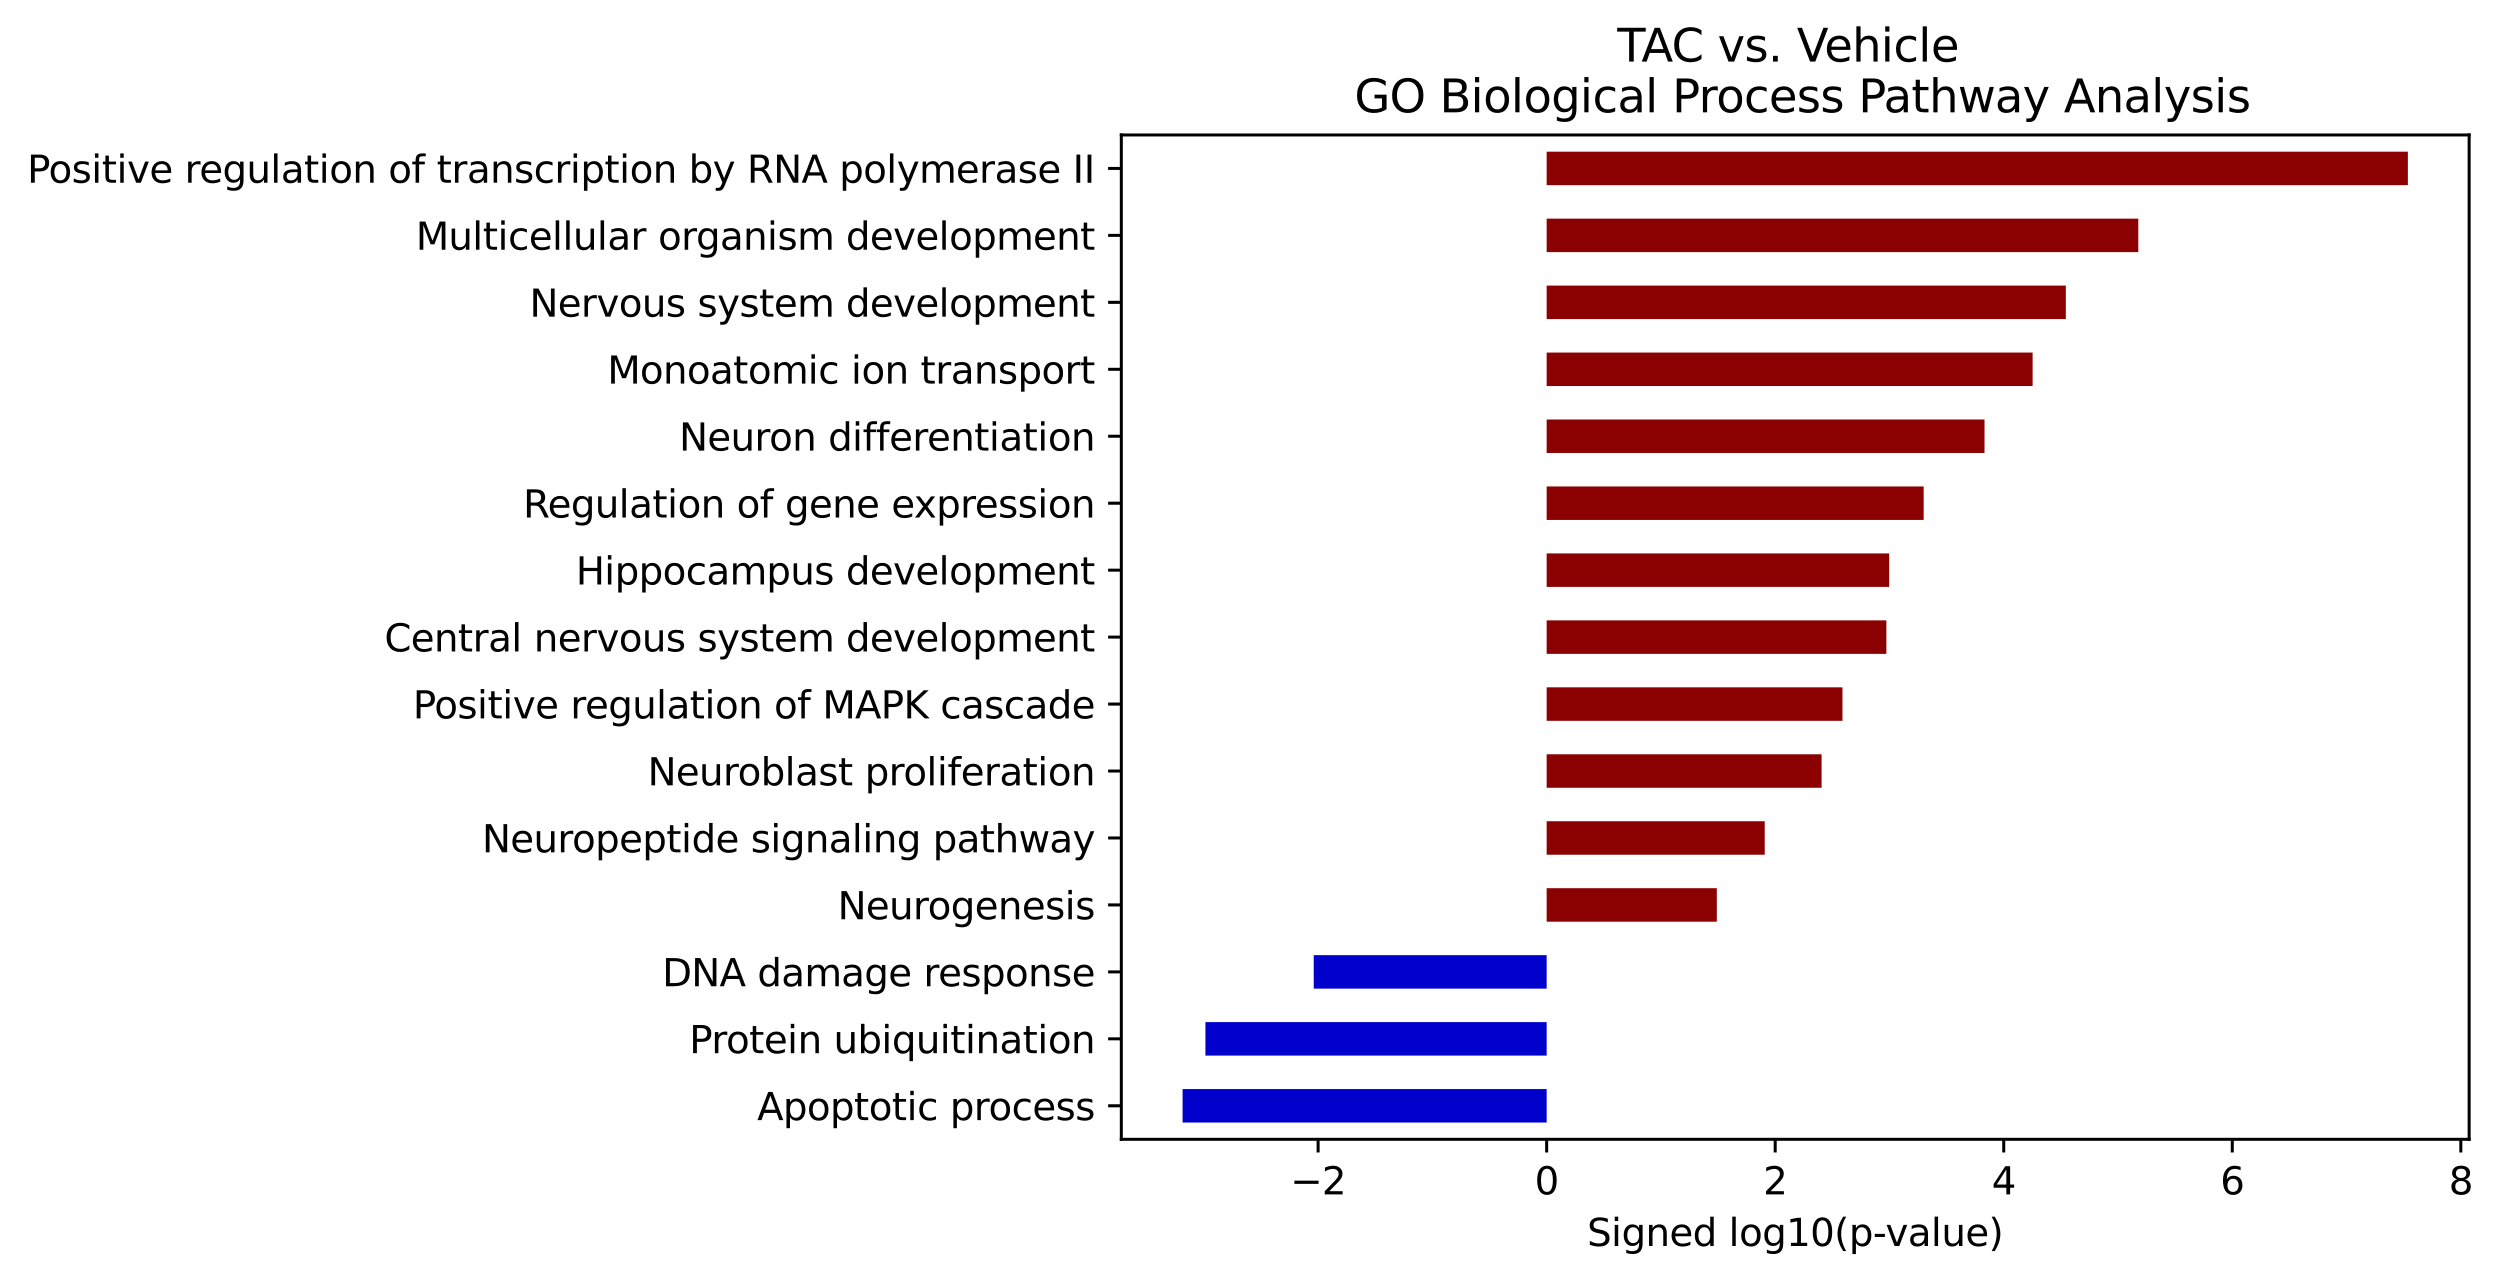 <?xml version="1.0" encoding="utf-8" standalone="no"?>
<!DOCTYPE svg PUBLIC "-//W3C//DTD SVG 1.1//EN"
  "http://www.w3.org/Graphics/SVG/1.1/DTD/svg11.dtd">
<svg xmlns:xlink="http://www.w3.org/1999/xlink" width="662.407pt" height="339.424pt" viewBox="0 0 662.407 339.424" xmlns="http://www.w3.org/2000/svg" version="1.1">
 <defs>
  <style type="text/css">*{stroke-linejoin: round; stroke-linecap: butt}</style>
 </defs>
 <g id="figure_1">
  <g id="patch_1">
   <path d="M -0 339.424 
L 662.407 339.424 
L 662.407 0 
L -0 0 
z
" style="fill: #ffffff"/>
  </g>
  <g id="axes_1">
   <g id="patch_2">
    <path d="M 297.109 301.868 
L 654.229 301.868 
L 654.229 35.755 
L 297.109 35.755 
z
" style="fill: #ffffff"/>
   </g>
   <g id="patch_3">
    <path d="M 409.805 297.432 
L 313.342 297.432 
L 313.342 288.562 
L 409.805 288.562 
z
" clip-path="url(#pbcd55aba61)" style="fill: #0000cd"/>
   </g>
   <g id="patch_4">
    <path d="M 409.805 279.692 
L 319.393 279.692 
L 319.393 270.821 
L 409.805 270.821 
z
" clip-path="url(#pbcd55aba61)" style="fill: #0000cd"/>
   </g>
   <g id="patch_5">
    <path d="M 409.805 261.951 
L 348.09 261.951 
L 348.09 253.08 
L 409.805 253.08 
z
" clip-path="url(#pbcd55aba61)" style="fill: #0000cd"/>
   </g>
   <g id="patch_6">
    <path d="M 409.805 244.21 
L 454.893 244.21 
L 454.893 235.339 
L 409.805 235.339 
z
" clip-path="url(#pbcd55aba61)" style="fill: #8b0000"/>
   </g>
   <g id="patch_7">
    <path d="M 409.805 226.469 
L 467.584 226.469 
L 467.584 217.599 
L 409.805 217.599 
z
" clip-path="url(#pbcd55aba61)" style="fill: #8b0000"/>
   </g>
   <g id="patch_8">
    <path d="M 409.805 208.728 
L 482.652 208.728 
L 482.652 199.858 
L 409.805 199.858 
z
" clip-path="url(#pbcd55aba61)" style="fill: #8b0000"/>
   </g>
   <g id="patch_9">
    <path d="M 409.805 190.988 
L 488.187 190.988 
L 488.187 182.117 
L 409.805 182.117 
z
" clip-path="url(#pbcd55aba61)" style="fill: #8b0000"/>
   </g>
   <g id="patch_10">
    <path d="M 409.805 173.247 
L 499.817 173.247 
L 499.817 164.376 
L 409.805 164.376 
z
" clip-path="url(#pbcd55aba61)" style="fill: #8b0000"/>
   </g>
   <g id="patch_11">
    <path d="M 409.805 155.506 
L 500.56 155.506 
L 500.56 146.636 
L 409.805 146.636 
z
" clip-path="url(#pbcd55aba61)" style="fill: #8b0000"/>
   </g>
   <g id="patch_12">
    <path d="M 409.805 137.765 
L 509.703 137.765 
L 509.703 128.895 
L 409.805 128.895 
z
" clip-path="url(#pbcd55aba61)" style="fill: #8b0000"/>
   </g>
   <g id="patch_13">
    <path d="M 409.805 120.024 
L 525.822 120.024 
L 525.822 111.154 
L 409.805 111.154 
z
" clip-path="url(#pbcd55aba61)" style="fill: #8b0000"/>
   </g>
   <g id="patch_14">
    <path d="M 409.805 102.284 
L 538.568 102.284 
L 538.568 93.413 
L 409.805 93.413 
z
" clip-path="url(#pbcd55aba61)" style="fill: #8b0000"/>
   </g>
   <g id="patch_15">
    <path d="M 409.805 84.543 
L 547.362 84.543 
L 547.362 75.672 
L 409.805 75.672 
z
" clip-path="url(#pbcd55aba61)" style="fill: #8b0000"/>
   </g>
   <g id="patch_16">
    <path d="M 409.805 66.802 
L 566.567 66.802 
L 566.567 57.931 
L 409.805 57.931 
z
" clip-path="url(#pbcd55aba61)" style="fill: #8b0000"/>
   </g>
   <g id="patch_17">
    <path d="M 409.805 49.061 
L 637.997 49.061 
L 637.997 40.191 
L 409.805 40.191 
z
" clip-path="url(#pbcd55aba61)" style="fill: #8b0000"/>
   </g>
   <g id="matplotlib.axis_1">
    <g id="xtick_1">
     <g id="line2d_1">
      <defs>
       <path id="mf2ccff4d47" d="M 0 0 
L 0 3.5 
" style="stroke: #000000; stroke-width: 0.8"/>
      </defs>
      <g>
       <use xlink:href="#mf2ccff4d47" x="349.25" y="301.868" style="stroke: #000000; stroke-width: 0.8"/>
      </g>
     </g>
     <g id="text_1">
      <!-- −2 -->
      <g transform="translate(341.879 316.466) scale(0.1 -0.1)">
       <defs>
        <path id="DejaVuSans-2212" d="M 678 2272 
L 4684 2272 
L 4684 1741 
L 678 1741 
L 678 2272 
z
" transform="scale(0.016)"/>
        <path id="DejaVuSans-32" d="M 1228 531 
L 3431 531 
L 3431 0 
L 469 0 
L 469 531 
Q 828 903 1448 1529 
Q 2069 2156 2228 2338 
Q 2531 2678 2651 2914 
Q 2772 3150 2772 3378 
Q 2772 3750 2511 3984 
Q 2250 4219 1831 4219 
Q 1534 4219 1204 4116 
Q 875 4013 500 3803 
L 500 4441 
Q 881 4594 1212 4672 
Q 1544 4750 1819 4750 
Q 2544 4750 2975 4387 
Q 3406 4025 3406 3419 
Q 3406 3131 3298 2873 
Q 3191 2616 2906 2266 
Q 2828 2175 2409 1742 
Q 1991 1309 1228 531 
z
" transform="scale(0.016)"/>
       </defs>
       <use xlink:href="#DejaVuSans-2212"/>
       <use xlink:href="#DejaVuSans-32" x="83.789"/>
      </g>
     </g>
    </g>
    <g id="xtick_2">
     <g id="line2d_2">
      <g>
       <use xlink:href="#mf2ccff4d47" x="409.805" y="301.868" style="stroke: #000000; stroke-width: 0.8"/>
      </g>
     </g>
     <g id="text_2">
      <!-- 0 -->
      <g transform="translate(406.624 316.466) scale(0.1 -0.1)">
       <defs>
        <path id="DejaVuSans-30" d="M 2034 4250 
Q 1547 4250 1301 3770 
Q 1056 3291 1056 2328 
Q 1056 1369 1301 889 
Q 1547 409 2034 409 
Q 2525 409 2770 889 
Q 3016 1369 3016 2328 
Q 3016 3291 2770 3770 
Q 2525 4250 2034 4250 
z
M 2034 4750 
Q 2819 4750 3233 4129 
Q 3647 3509 3647 2328 
Q 3647 1150 3233 529 
Q 2819 -91 2034 -91 
Q 1250 -91 836 529 
Q 422 1150 422 2328 
Q 422 3509 836 4129 
Q 1250 4750 2034 4750 
z
" transform="scale(0.016)"/>
       </defs>
       <use xlink:href="#DejaVuSans-30"/>
      </g>
     </g>
    </g>
    <g id="xtick_3">
     <g id="line2d_3">
      <g>
       <use xlink:href="#mf2ccff4d47" x="470.36" y="301.868" style="stroke: #000000; stroke-width: 0.8"/>
      </g>
     </g>
     <g id="text_3">
      <!-- 2 -->
      <g transform="translate(467.179 316.466) scale(0.1 -0.1)">
       <use xlink:href="#DejaVuSans-32"/>
      </g>
     </g>
    </g>
    <g id="xtick_4">
     <g id="line2d_4">
      <g>
       <use xlink:href="#mf2ccff4d47" x="530.915" y="301.868" style="stroke: #000000; stroke-width: 0.8"/>
      </g>
     </g>
     <g id="text_4">
      <!-- 4 -->
      <g transform="translate(527.734 316.466) scale(0.1 -0.1)">
       <defs>
        <path id="DejaVuSans-34" d="M 2419 4116 
L 825 1625 
L 2419 1625 
L 2419 4116 
z
M 2253 4666 
L 3047 4666 
L 3047 1625 
L 3713 1625 
L 3713 1100 
L 3047 1100 
L 3047 0 
L 2419 0 
L 2419 1100 
L 313 1100 
L 313 1709 
L 2253 4666 
z
" transform="scale(0.016)"/>
       </defs>
       <use xlink:href="#DejaVuSans-34"/>
      </g>
     </g>
    </g>
    <g id="xtick_5">
     <g id="line2d_5">
      <g>
       <use xlink:href="#mf2ccff4d47" x="591.47" y="301.868" style="stroke: #000000; stroke-width: 0.8"/>
      </g>
     </g>
     <g id="text_5">
      <!-- 6 -->
      <g transform="translate(588.289 316.466) scale(0.1 -0.1)">
       <defs>
        <path id="DejaVuSans-36" d="M 2113 2584 
Q 1688 2584 1439 2293 
Q 1191 2003 1191 1497 
Q 1191 994 1439 701 
Q 1688 409 2113 409 
Q 2538 409 2786 701 
Q 3034 994 3034 1497 
Q 3034 2003 2786 2293 
Q 2538 2584 2113 2584 
z
M 3366 4563 
L 3366 3988 
Q 3128 4100 2886 4159 
Q 2644 4219 2406 4219 
Q 1781 4219 1451 3797 
Q 1122 3375 1075 2522 
Q 1259 2794 1537 2939 
Q 1816 3084 2150 3084 
Q 2853 3084 3261 2657 
Q 3669 2231 3669 1497 
Q 3669 778 3244 343 
Q 2819 -91 2113 -91 
Q 1303 -91 875 529 
Q 447 1150 447 2328 
Q 447 3434 972 4092 
Q 1497 4750 2381 4750 
Q 2619 4750 2861 4703 
Q 3103 4656 3366 4563 
z
" transform="scale(0.016)"/>
       </defs>
       <use xlink:href="#DejaVuSans-36"/>
      </g>
     </g>
    </g>
    <g id="xtick_6">
     <g id="line2d_6">
      <g>
       <use xlink:href="#mf2ccff4d47" x="652.026" y="301.868" style="stroke: #000000; stroke-width: 0.8"/>
      </g>
     </g>
     <g id="text_6">
      <!-- 8 -->
      <g transform="translate(648.844 316.466) scale(0.1 -0.1)">
       <defs>
        <path id="DejaVuSans-38" d="M 2034 2216 
Q 1584 2216 1326 1975 
Q 1069 1734 1069 1313 
Q 1069 891 1326 650 
Q 1584 409 2034 409 
Q 2484 409 2743 651 
Q 3003 894 3003 1313 
Q 3003 1734 2745 1975 
Q 2488 2216 2034 2216 
z
M 1403 2484 
Q 997 2584 770 2862 
Q 544 3141 544 3541 
Q 544 4100 942 4425 
Q 1341 4750 2034 4750 
Q 2731 4750 3128 4425 
Q 3525 4100 3525 3541 
Q 3525 3141 3298 2862 
Q 3072 2584 2669 2484 
Q 3125 2378 3379 2068 
Q 3634 1759 3634 1313 
Q 3634 634 3220 271 
Q 2806 -91 2034 -91 
Q 1263 -91 848 271 
Q 434 634 434 1313 
Q 434 1759 690 2068 
Q 947 2378 1403 2484 
z
M 1172 3481 
Q 1172 3119 1398 2916 
Q 1625 2713 2034 2713 
Q 2441 2713 2670 2916 
Q 2900 3119 2900 3481 
Q 2900 3844 2670 4047 
Q 2441 4250 2034 4250 
Q 1625 4250 1398 4047 
Q 1172 3844 1172 3481 
z
" transform="scale(0.016)"/>
       </defs>
       <use xlink:href="#DejaVuSans-38"/>
      </g>
     </g>
    </g>
    <g id="text_7">
     <!-- Signed log10(p-value) -->
     <g transform="translate(420.532 330.144) scale(0.1 -0.1)">
      <defs>
       <path id="DejaVuSans-53" d="M 3425 4513 
L 3425 3897 
Q 3066 4069 2747 4153 
Q 2428 4238 2131 4238 
Q 1616 4238 1336 4038 
Q 1056 3838 1056 3469 
Q 1056 3159 1242 3001 
Q 1428 2844 1947 2747 
L 2328 2669 
Q 3034 2534 3370 2195 
Q 3706 1856 3706 1288 
Q 3706 609 3251 259 
Q 2797 -91 1919 -91 
Q 1588 -91 1214 -16 
Q 841 59 441 206 
L 441 856 
Q 825 641 1194 531 
Q 1563 422 1919 422 
Q 2459 422 2753 634 
Q 3047 847 3047 1241 
Q 3047 1584 2836 1778 
Q 2625 1972 2144 2069 
L 1759 2144 
Q 1053 2284 737 2584 
Q 422 2884 422 3419 
Q 422 4038 858 4394 
Q 1294 4750 2059 4750 
Q 2388 4750 2728 4690 
Q 3069 4631 3425 4513 
z
" transform="scale(0.016)"/>
       <path id="DejaVuSans-69" d="M 603 3500 
L 1178 3500 
L 1178 0 
L 603 0 
L 603 3500 
z
M 603 4863 
L 1178 4863 
L 1178 4134 
L 603 4134 
L 603 4863 
z
" transform="scale(0.016)"/>
       <path id="DejaVuSans-67" d="M 2906 1791 
Q 2906 2416 2648 2759 
Q 2391 3103 1925 3103 
Q 1463 3103 1205 2759 
Q 947 2416 947 1791 
Q 947 1169 1205 825 
Q 1463 481 1925 481 
Q 2391 481 2648 825 
Q 2906 1169 2906 1791 
z
M 3481 434 
Q 3481 -459 3084 -895 
Q 2688 -1331 1869 -1331 
Q 1566 -1331 1297 -1286 
Q 1028 -1241 775 -1147 
L 775 -588 
Q 1028 -725 1275 -790 
Q 1522 -856 1778 -856 
Q 2344 -856 2625 -561 
Q 2906 -266 2906 331 
L 2906 616 
Q 2728 306 2450 153 
Q 2172 0 1784 0 
Q 1141 0 747 490 
Q 353 981 353 1791 
Q 353 2603 747 3093 
Q 1141 3584 1784 3584 
Q 2172 3584 2450 3431 
Q 2728 3278 2906 2969 
L 2906 3500 
L 3481 3500 
L 3481 434 
z
" transform="scale(0.016)"/>
       <path id="DejaVuSans-6e" d="M 3513 2113 
L 3513 0 
L 2938 0 
L 2938 2094 
Q 2938 2591 2744 2837 
Q 2550 3084 2163 3084 
Q 1697 3084 1428 2787 
Q 1159 2491 1159 1978 
L 1159 0 
L 581 0 
L 581 3500 
L 1159 3500 
L 1159 2956 
Q 1366 3272 1645 3428 
Q 1925 3584 2291 3584 
Q 2894 3584 3203 3211 
Q 3513 2838 3513 2113 
z
" transform="scale(0.016)"/>
       <path id="DejaVuSans-65" d="M 3597 1894 
L 3597 1613 
L 953 1613 
Q 991 1019 1311 708 
Q 1631 397 2203 397 
Q 2534 397 2845 478 
Q 3156 559 3463 722 
L 3463 178 
Q 3153 47 2828 -22 
Q 2503 -91 2169 -91 
Q 1331 -91 842 396 
Q 353 884 353 1716 
Q 353 2575 817 3079 
Q 1281 3584 2069 3584 
Q 2775 3584 3186 3129 
Q 3597 2675 3597 1894 
z
M 3022 2063 
Q 3016 2534 2758 2815 
Q 2500 3097 2075 3097 
Q 1594 3097 1305 2825 
Q 1016 2553 972 2059 
L 3022 2063 
z
" transform="scale(0.016)"/>
       <path id="DejaVuSans-64" d="M 2906 2969 
L 2906 4863 
L 3481 4863 
L 3481 0 
L 2906 0 
L 2906 525 
Q 2725 213 2448 61 
Q 2172 -91 1784 -91 
Q 1150 -91 751 415 
Q 353 922 353 1747 
Q 353 2572 751 3078 
Q 1150 3584 1784 3584 
Q 2172 3584 2448 3432 
Q 2725 3281 2906 2969 
z
M 947 1747 
Q 947 1113 1208 752 
Q 1469 391 1925 391 
Q 2381 391 2643 752 
Q 2906 1113 2906 1747 
Q 2906 2381 2643 2742 
Q 2381 3103 1925 3103 
Q 1469 3103 1208 2742 
Q 947 2381 947 1747 
z
" transform="scale(0.016)"/>
       <path id="DejaVuSans-20" transform="scale(0.016)"/>
       <path id="DejaVuSans-6c" d="M 603 4863 
L 1178 4863 
L 1178 0 
L 603 0 
L 603 4863 
z
" transform="scale(0.016)"/>
       <path id="DejaVuSans-6f" d="M 1959 3097 
Q 1497 3097 1228 2736 
Q 959 2375 959 1747 
Q 959 1119 1226 758 
Q 1494 397 1959 397 
Q 2419 397 2687 759 
Q 2956 1122 2956 1747 
Q 2956 2369 2687 2733 
Q 2419 3097 1959 3097 
z
M 1959 3584 
Q 2709 3584 3137 3096 
Q 3566 2609 3566 1747 
Q 3566 888 3137 398 
Q 2709 -91 1959 -91 
Q 1206 -91 779 398 
Q 353 888 353 1747 
Q 353 2609 779 3096 
Q 1206 3584 1959 3584 
z
" transform="scale(0.016)"/>
       <path id="DejaVuSans-31" d="M 794 531 
L 1825 531 
L 1825 4091 
L 703 3866 
L 703 4441 
L 1819 4666 
L 2450 4666 
L 2450 531 
L 3481 531 
L 3481 0 
L 794 0 
L 794 531 
z
" transform="scale(0.016)"/>
       <path id="DejaVuSans-28" d="M 1984 4856 
Q 1566 4138 1362 3434 
Q 1159 2731 1159 2009 
Q 1159 1288 1364 580 
Q 1569 -128 1984 -844 
L 1484 -844 
Q 1016 -109 783 600 
Q 550 1309 550 2009 
Q 550 2706 781 3412 
Q 1013 4119 1484 4856 
L 1984 4856 
z
" transform="scale(0.016)"/>
       <path id="DejaVuSans-70" d="M 1159 525 
L 1159 -1331 
L 581 -1331 
L 581 3500 
L 1159 3500 
L 1159 2969 
Q 1341 3281 1617 3432 
Q 1894 3584 2278 3584 
Q 2916 3584 3314 3078 
Q 3713 2572 3713 1747 
Q 3713 922 3314 415 
Q 2916 -91 2278 -91 
Q 1894 -91 1617 61 
Q 1341 213 1159 525 
z
M 3116 1747 
Q 3116 2381 2855 2742 
Q 2594 3103 2138 3103 
Q 1681 3103 1420 2742 
Q 1159 2381 1159 1747 
Q 1159 1113 1420 752 
Q 1681 391 2138 391 
Q 2594 391 2855 752 
Q 3116 1113 3116 1747 
z
" transform="scale(0.016)"/>
       <path id="DejaVuSans-2d" d="M 313 2009 
L 1997 2009 
L 1997 1497 
L 313 1497 
L 313 2009 
z
" transform="scale(0.016)"/>
       <path id="DejaVuSans-76" d="M 191 3500 
L 800 3500 
L 1894 563 
L 2988 3500 
L 3597 3500 
L 2284 0 
L 1503 0 
L 191 3500 
z
" transform="scale(0.016)"/>
       <path id="DejaVuSans-61" d="M 2194 1759 
Q 1497 1759 1228 1600 
Q 959 1441 959 1056 
Q 959 750 1161 570 
Q 1363 391 1709 391 
Q 2188 391 2477 730 
Q 2766 1069 2766 1631 
L 2766 1759 
L 2194 1759 
z
M 3341 1997 
L 3341 0 
L 2766 0 
L 2766 531 
Q 2569 213 2275 61 
Q 1981 -91 1556 -91 
Q 1019 -91 701 211 
Q 384 513 384 1019 
Q 384 1609 779 1909 
Q 1175 2209 1959 2209 
L 2766 2209 
L 2766 2266 
Q 2766 2663 2505 2880 
Q 2244 3097 1772 3097 
Q 1472 3097 1187 3025 
Q 903 2953 641 2809 
L 641 3341 
Q 956 3463 1253 3523 
Q 1550 3584 1831 3584 
Q 2591 3584 2966 3190 
Q 3341 2797 3341 1997 
z
" transform="scale(0.016)"/>
       <path id="DejaVuSans-75" d="M 544 1381 
L 544 3500 
L 1119 3500 
L 1119 1403 
Q 1119 906 1312 657 
Q 1506 409 1894 409 
Q 2359 409 2629 706 
Q 2900 1003 2900 1516 
L 2900 3500 
L 3475 3500 
L 3475 0 
L 2900 0 
L 2900 538 
Q 2691 219 2414 64 
Q 2138 -91 1772 -91 
Q 1169 -91 856 284 
Q 544 659 544 1381 
z
M 1991 3584 
L 1991 3584 
z
" transform="scale(0.016)"/>
       <path id="DejaVuSans-29" d="M 513 4856 
L 1013 4856 
Q 1481 4119 1714 3412 
Q 1947 2706 1947 2009 
Q 1947 1309 1714 600 
Q 1481 -109 1013 -844 
L 513 -844 
Q 928 -128 1133 580 
Q 1338 1288 1338 2009 
Q 1338 2731 1133 3434 
Q 928 4138 513 4856 
z
" transform="scale(0.016)"/>
      </defs>
      <use xlink:href="#DejaVuSans-53"/>
      <use xlink:href="#DejaVuSans-69" x="63.477"/>
      <use xlink:href="#DejaVuSans-67" x="91.26"/>
      <use xlink:href="#DejaVuSans-6e" x="154.736"/>
      <use xlink:href="#DejaVuSans-65" x="218.115"/>
      <use xlink:href="#DejaVuSans-64" x="279.639"/>
      <use xlink:href="#DejaVuSans-20" x="343.115"/>
      <use xlink:href="#DejaVuSans-6c" x="374.902"/>
      <use xlink:href="#DejaVuSans-6f" x="402.686"/>
      <use xlink:href="#DejaVuSans-67" x="463.867"/>
      <use xlink:href="#DejaVuSans-31" x="527.344"/>
      <use xlink:href="#DejaVuSans-30" x="590.967"/>
      <use xlink:href="#DejaVuSans-28" x="654.59"/>
      <use xlink:href="#DejaVuSans-70" x="693.604"/>
      <use xlink:href="#DejaVuSans-2d" x="757.08"/>
      <use xlink:href="#DejaVuSans-76" x="790.539"/>
      <use xlink:href="#DejaVuSans-61" x="849.719"/>
      <use xlink:href="#DejaVuSans-6c" x="910.998"/>
      <use xlink:href="#DejaVuSans-75" x="938.781"/>
      <use xlink:href="#DejaVuSans-65" x="1002.16"/>
      <use xlink:href="#DejaVuSans-29" x="1063.684"/>
     </g>
    </g>
   </g>
   <g id="matplotlib.axis_2">
    <g id="ytick_1">
     <g id="line2d_7">
      <defs>
       <path id="m97f205e675" d="M 0 0 
L -3.5 0 
" style="stroke: #000000; stroke-width: 0.8"/>
      </defs>
      <g>
       <use xlink:href="#m97f205e675" x="297.109" y="292.997" style="stroke: #000000; stroke-width: 0.8"/>
      </g>
     </g>
     <g id="text_8">
      <!-- Apoptotic process -->
      <g transform="translate(200.616 296.796) scale(0.1 -0.1)">
       <defs>
        <path id="DejaVuSans-41" d="M 2188 4044 
L 1331 1722 
L 3047 1722 
L 2188 4044 
z
M 1831 4666 
L 2547 4666 
L 4325 0 
L 3669 0 
L 3244 1197 
L 1141 1197 
L 716 0 
L 50 0 
L 1831 4666 
z
" transform="scale(0.016)"/>
        <path id="DejaVuSans-74" d="M 1172 4494 
L 1172 3500 
L 2356 3500 
L 2356 3053 
L 1172 3053 
L 1172 1153 
Q 1172 725 1289 603 
Q 1406 481 1766 481 
L 2356 481 
L 2356 0 
L 1766 0 
Q 1100 0 847 248 
Q 594 497 594 1153 
L 594 3053 
L 172 3053 
L 172 3500 
L 594 3500 
L 594 4494 
L 1172 4494 
z
" transform="scale(0.016)"/>
        <path id="DejaVuSans-63" d="M 3122 3366 
L 3122 2828 
Q 2878 2963 2633 3030 
Q 2388 3097 2138 3097 
Q 1578 3097 1268 2742 
Q 959 2388 959 1747 
Q 959 1106 1268 751 
Q 1578 397 2138 397 
Q 2388 397 2633 464 
Q 2878 531 3122 666 
L 3122 134 
Q 2881 22 2623 -34 
Q 2366 -91 2075 -91 
Q 1284 -91 818 406 
Q 353 903 353 1747 
Q 353 2603 823 3093 
Q 1294 3584 2113 3584 
Q 2378 3584 2631 3529 
Q 2884 3475 3122 3366 
z
" transform="scale(0.016)"/>
        <path id="DejaVuSans-72" d="M 2631 2963 
Q 2534 3019 2420 3045 
Q 2306 3072 2169 3072 
Q 1681 3072 1420 2755 
Q 1159 2438 1159 1844 
L 1159 0 
L 581 0 
L 581 3500 
L 1159 3500 
L 1159 2956 
Q 1341 3275 1631 3429 
Q 1922 3584 2338 3584 
Q 2397 3584 2469 3576 
Q 2541 3569 2628 3553 
L 2631 2963 
z
" transform="scale(0.016)"/>
        <path id="DejaVuSans-73" d="M 2834 3397 
L 2834 2853 
Q 2591 2978 2328 3040 
Q 2066 3103 1784 3103 
Q 1356 3103 1142 2972 
Q 928 2841 928 2578 
Q 928 2378 1081 2264 
Q 1234 2150 1697 2047 
L 1894 2003 
Q 2506 1872 2764 1633 
Q 3022 1394 3022 966 
Q 3022 478 2636 193 
Q 2250 -91 1575 -91 
Q 1294 -91 989 -36 
Q 684 19 347 128 
L 347 722 
Q 666 556 975 473 
Q 1284 391 1588 391 
Q 1994 391 2212 530 
Q 2431 669 2431 922 
Q 2431 1156 2273 1281 
Q 2116 1406 1581 1522 
L 1381 1569 
Q 847 1681 609 1914 
Q 372 2147 372 2553 
Q 372 3047 722 3315 
Q 1072 3584 1716 3584 
Q 2034 3584 2315 3537 
Q 2597 3491 2834 3397 
z
" transform="scale(0.016)"/>
       </defs>
       <use xlink:href="#DejaVuSans-41"/>
       <use xlink:href="#DejaVuSans-70" x="68.408"/>
       <use xlink:href="#DejaVuSans-6f" x="131.885"/>
       <use xlink:href="#DejaVuSans-70" x="193.066"/>
       <use xlink:href="#DejaVuSans-74" x="256.543"/>
       <use xlink:href="#DejaVuSans-6f" x="295.752"/>
       <use xlink:href="#DejaVuSans-74" x="356.934"/>
       <use xlink:href="#DejaVuSans-69" x="396.143"/>
       <use xlink:href="#DejaVuSans-63" x="423.926"/>
       <use xlink:href="#DejaVuSans-20" x="478.906"/>
       <use xlink:href="#DejaVuSans-70" x="510.693"/>
       <use xlink:href="#DejaVuSans-72" x="574.17"/>
       <use xlink:href="#DejaVuSans-6f" x="613.033"/>
       <use xlink:href="#DejaVuSans-63" x="674.215"/>
       <use xlink:href="#DejaVuSans-65" x="729.195"/>
       <use xlink:href="#DejaVuSans-73" x="790.719"/>
       <use xlink:href="#DejaVuSans-73" x="842.818"/>
      </g>
     </g>
    </g>
    <g id="ytick_2">
     <g id="line2d_8">
      <g>
       <use xlink:href="#m97f205e675" x="297.109" y="275.256" style="stroke: #000000; stroke-width: 0.8"/>
      </g>
     </g>
     <g id="text_9">
      <!-- Protein ubiquitination -->
      <g transform="translate(182.636 279.056) scale(0.1 -0.1)">
       <defs>
        <path id="DejaVuSans-50" d="M 1259 4147 
L 1259 2394 
L 2053 2394 
Q 2494 2394 2734 2622 
Q 2975 2850 2975 3272 
Q 2975 3691 2734 3919 
Q 2494 4147 2053 4147 
L 1259 4147 
z
M 628 4666 
L 2053 4666 
Q 2838 4666 3239 4311 
Q 3641 3956 3641 3272 
Q 3641 2581 3239 2228 
Q 2838 1875 2053 1875 
L 1259 1875 
L 1259 0 
L 628 0 
L 628 4666 
z
" transform="scale(0.016)"/>
        <path id="DejaVuSans-62" d="M 3116 1747 
Q 3116 2381 2855 2742 
Q 2594 3103 2138 3103 
Q 1681 3103 1420 2742 
Q 1159 2381 1159 1747 
Q 1159 1113 1420 752 
Q 1681 391 2138 391 
Q 2594 391 2855 752 
Q 3116 1113 3116 1747 
z
M 1159 2969 
Q 1341 3281 1617 3432 
Q 1894 3584 2278 3584 
Q 2916 3584 3314 3078 
Q 3713 2572 3713 1747 
Q 3713 922 3314 415 
Q 2916 -91 2278 -91 
Q 1894 -91 1617 61 
Q 1341 213 1159 525 
L 1159 0 
L 581 0 
L 581 4863 
L 1159 4863 
L 1159 2969 
z
" transform="scale(0.016)"/>
        <path id="DejaVuSans-71" d="M 947 1747 
Q 947 1113 1208 752 
Q 1469 391 1925 391 
Q 2381 391 2643 752 
Q 2906 1113 2906 1747 
Q 2906 2381 2643 2742 
Q 2381 3103 1925 3103 
Q 1469 3103 1208 2742 
Q 947 2381 947 1747 
z
M 2906 525 
Q 2725 213 2448 61 
Q 2172 -91 1784 -91 
Q 1150 -91 751 415 
Q 353 922 353 1747 
Q 353 2572 751 3078 
Q 1150 3584 1784 3584 
Q 2172 3584 2448 3432 
Q 2725 3281 2906 2969 
L 2906 3500 
L 3481 3500 
L 3481 -1331 
L 2906 -1331 
L 2906 525 
z
" transform="scale(0.016)"/>
       </defs>
       <use xlink:href="#DejaVuSans-50"/>
       <use xlink:href="#DejaVuSans-72" x="58.553"/>
       <use xlink:href="#DejaVuSans-6f" x="97.416"/>
       <use xlink:href="#DejaVuSans-74" x="158.598"/>
       <use xlink:href="#DejaVuSans-65" x="197.807"/>
       <use xlink:href="#DejaVuSans-69" x="259.33"/>
       <use xlink:href="#DejaVuSans-6e" x="287.113"/>
       <use xlink:href="#DejaVuSans-20" x="350.492"/>
       <use xlink:href="#DejaVuSans-75" x="382.279"/>
       <use xlink:href="#DejaVuSans-62" x="445.658"/>
       <use xlink:href="#DejaVuSans-69" x="509.135"/>
       <use xlink:href="#DejaVuSans-71" x="536.918"/>
       <use xlink:href="#DejaVuSans-75" x="600.395"/>
       <use xlink:href="#DejaVuSans-69" x="663.773"/>
       <use xlink:href="#DejaVuSans-74" x="691.557"/>
       <use xlink:href="#DejaVuSans-69" x="730.766"/>
       <use xlink:href="#DejaVuSans-6e" x="758.549"/>
       <use xlink:href="#DejaVuSans-61" x="821.928"/>
       <use xlink:href="#DejaVuSans-74" x="883.207"/>
       <use xlink:href="#DejaVuSans-69" x="922.416"/>
       <use xlink:href="#DejaVuSans-6f" x="950.199"/>
       <use xlink:href="#DejaVuSans-6e" x="1011.381"/>
      </g>
     </g>
    </g>
    <g id="ytick_3">
     <g id="line2d_9">
      <g>
       <use xlink:href="#m97f205e675" x="297.109" y="257.515" style="stroke: #000000; stroke-width: 0.8"/>
      </g>
     </g>
     <g id="text_10">
      <!-- DNA damage response -->
      <g transform="translate(175.469 261.315) scale(0.1 -0.1)">
       <defs>
        <path id="DejaVuSans-44" d="M 1259 4147 
L 1259 519 
L 2022 519 
Q 2988 519 3436 956 
Q 3884 1394 3884 2338 
Q 3884 3275 3436 3711 
Q 2988 4147 2022 4147 
L 1259 4147 
z
M 628 4666 
L 1925 4666 
Q 3281 4666 3915 4102 
Q 4550 3538 4550 2338 
Q 4550 1131 3912 565 
Q 3275 0 1925 0 
L 628 0 
L 628 4666 
z
" transform="scale(0.016)"/>
        <path id="DejaVuSans-4e" d="M 628 4666 
L 1478 4666 
L 3547 763 
L 3547 4666 
L 4159 4666 
L 4159 0 
L 3309 0 
L 1241 3903 
L 1241 0 
L 628 0 
L 628 4666 
z
" transform="scale(0.016)"/>
        <path id="DejaVuSans-6d" d="M 3328 2828 
Q 3544 3216 3844 3400 
Q 4144 3584 4550 3584 
Q 5097 3584 5394 3201 
Q 5691 2819 5691 2113 
L 5691 0 
L 5113 0 
L 5113 2094 
Q 5113 2597 4934 2840 
Q 4756 3084 4391 3084 
Q 3944 3084 3684 2787 
Q 3425 2491 3425 1978 
L 3425 0 
L 2847 0 
L 2847 2094 
Q 2847 2600 2669 2842 
Q 2491 3084 2119 3084 
Q 1678 3084 1418 2786 
Q 1159 2488 1159 1978 
L 1159 0 
L 581 0 
L 581 3500 
L 1159 3500 
L 1159 2956 
Q 1356 3278 1631 3431 
Q 1906 3584 2284 3584 
Q 2666 3584 2933 3390 
Q 3200 3197 3328 2828 
z
" transform="scale(0.016)"/>
       </defs>
       <use xlink:href="#DejaVuSans-44"/>
       <use xlink:href="#DejaVuSans-4e" x="77.002"/>
       <use xlink:href="#DejaVuSans-41" x="151.807"/>
       <use xlink:href="#DejaVuSans-20" x="220.215"/>
       <use xlink:href="#DejaVuSans-64" x="252.002"/>
       <use xlink:href="#DejaVuSans-61" x="315.479"/>
       <use xlink:href="#DejaVuSans-6d" x="376.758"/>
       <use xlink:href="#DejaVuSans-61" x="474.17"/>
       <use xlink:href="#DejaVuSans-67" x="535.449"/>
       <use xlink:href="#DejaVuSans-65" x="598.926"/>
       <use xlink:href="#DejaVuSans-20" x="660.449"/>
       <use xlink:href="#DejaVuSans-72" x="692.236"/>
       <use xlink:href="#DejaVuSans-65" x="731.1"/>
       <use xlink:href="#DejaVuSans-73" x="792.623"/>
       <use xlink:href="#DejaVuSans-70" x="844.723"/>
       <use xlink:href="#DejaVuSans-6f" x="908.199"/>
       <use xlink:href="#DejaVuSans-6e" x="969.381"/>
       <use xlink:href="#DejaVuSans-73" x="1032.76"/>
       <use xlink:href="#DejaVuSans-65" x="1084.859"/>
      </g>
     </g>
    </g>
    <g id="ytick_4">
     <g id="line2d_10">
      <g>
       <use xlink:href="#m97f205e675" x="297.109" y="239.775" style="stroke: #000000; stroke-width: 0.8"/>
      </g>
     </g>
     <g id="text_11">
      <!-- Neurogenesis -->
      <g transform="translate(221.944 243.574) scale(0.1 -0.1)">
       <use xlink:href="#DejaVuSans-4e"/>
       <use xlink:href="#DejaVuSans-65" x="74.805"/>
       <use xlink:href="#DejaVuSans-75" x="136.328"/>
       <use xlink:href="#DejaVuSans-72" x="199.707"/>
       <use xlink:href="#DejaVuSans-6f" x="238.57"/>
       <use xlink:href="#DejaVuSans-67" x="299.752"/>
       <use xlink:href="#DejaVuSans-65" x="363.229"/>
       <use xlink:href="#DejaVuSans-6e" x="424.752"/>
       <use xlink:href="#DejaVuSans-65" x="488.131"/>
       <use xlink:href="#DejaVuSans-73" x="549.654"/>
       <use xlink:href="#DejaVuSans-69" x="601.754"/>
       <use xlink:href="#DejaVuSans-73" x="629.537"/>
      </g>
     </g>
    </g>
    <g id="ytick_5">
     <g id="line2d_11">
      <g>
       <use xlink:href="#m97f205e675" x="297.109" y="222.034" style="stroke: #000000; stroke-width: 0.8"/>
      </g>
     </g>
     <g id="text_12">
      <!-- Neuropeptide signaling pathway -->
      <g transform="translate(127.723 225.833) scale(0.1 -0.1)">
       <defs>
        <path id="DejaVuSans-68" d="M 3513 2113 
L 3513 0 
L 2938 0 
L 2938 2094 
Q 2938 2591 2744 2837 
Q 2550 3084 2163 3084 
Q 1697 3084 1428 2787 
Q 1159 2491 1159 1978 
L 1159 0 
L 581 0 
L 581 4863 
L 1159 4863 
L 1159 2956 
Q 1366 3272 1645 3428 
Q 1925 3584 2291 3584 
Q 2894 3584 3203 3211 
Q 3513 2838 3513 2113 
z
" transform="scale(0.016)"/>
        <path id="DejaVuSans-77" d="M 269 3500 
L 844 3500 
L 1563 769 
L 2278 3500 
L 2956 3500 
L 3675 769 
L 4391 3500 
L 4966 3500 
L 4050 0 
L 3372 0 
L 2619 2869 
L 1863 0 
L 1184 0 
L 269 3500 
z
" transform="scale(0.016)"/>
        <path id="DejaVuSans-79" d="M 2059 -325 
Q 1816 -950 1584 -1140 
Q 1353 -1331 966 -1331 
L 506 -1331 
L 506 -850 
L 844 -850 
Q 1081 -850 1212 -737 
Q 1344 -625 1503 -206 
L 1606 56 
L 191 3500 
L 800 3500 
L 1894 763 
L 2988 3500 
L 3597 3500 
L 2059 -325 
z
" transform="scale(0.016)"/>
       </defs>
       <use xlink:href="#DejaVuSans-4e"/>
       <use xlink:href="#DejaVuSans-65" x="74.805"/>
       <use xlink:href="#DejaVuSans-75" x="136.328"/>
       <use xlink:href="#DejaVuSans-72" x="199.707"/>
       <use xlink:href="#DejaVuSans-6f" x="238.57"/>
       <use xlink:href="#DejaVuSans-70" x="299.752"/>
       <use xlink:href="#DejaVuSans-65" x="363.229"/>
       <use xlink:href="#DejaVuSans-70" x="424.752"/>
       <use xlink:href="#DejaVuSans-74" x="488.229"/>
       <use xlink:href="#DejaVuSans-69" x="527.438"/>
       <use xlink:href="#DejaVuSans-64" x="555.221"/>
       <use xlink:href="#DejaVuSans-65" x="618.697"/>
       <use xlink:href="#DejaVuSans-20" x="680.221"/>
       <use xlink:href="#DejaVuSans-73" x="712.008"/>
       <use xlink:href="#DejaVuSans-69" x="764.107"/>
       <use xlink:href="#DejaVuSans-67" x="791.891"/>
       <use xlink:href="#DejaVuSans-6e" x="855.367"/>
       <use xlink:href="#DejaVuSans-61" x="918.746"/>
       <use xlink:href="#DejaVuSans-6c" x="980.025"/>
       <use xlink:href="#DejaVuSans-69" x="1007.809"/>
       <use xlink:href="#DejaVuSans-6e" x="1035.592"/>
       <use xlink:href="#DejaVuSans-67" x="1098.971"/>
       <use xlink:href="#DejaVuSans-20" x="1162.447"/>
       <use xlink:href="#DejaVuSans-70" x="1194.234"/>
       <use xlink:href="#DejaVuSans-61" x="1257.711"/>
       <use xlink:href="#DejaVuSans-74" x="1318.99"/>
       <use xlink:href="#DejaVuSans-68" x="1358.199"/>
       <use xlink:href="#DejaVuSans-77" x="1421.578"/>
       <use xlink:href="#DejaVuSans-61" x="1503.365"/>
       <use xlink:href="#DejaVuSans-79" x="1564.645"/>
      </g>
     </g>
    </g>
    <g id="ytick_6">
     <g id="line2d_12">
      <g>
       <use xlink:href="#m97f205e675" x="297.109" y="204.293" style="stroke: #000000; stroke-width: 0.8"/>
      </g>
     </g>
     <g id="text_13">
      <!-- Neuroblast proliferation -->
      <g transform="translate(171.594 208.092) scale(0.1 -0.1)">
       <defs>
        <path id="DejaVuSans-66" d="M 2375 4863 
L 2375 4384 
L 1825 4384 
Q 1516 4384 1395 4259 
Q 1275 4134 1275 3809 
L 1275 3500 
L 2222 3500 
L 2222 3053 
L 1275 3053 
L 1275 0 
L 697 0 
L 697 3053 
L 147 3053 
L 147 3500 
L 697 3500 
L 697 3744 
Q 697 4328 969 4595 
Q 1241 4863 1831 4863 
L 2375 4863 
z
" transform="scale(0.016)"/>
       </defs>
       <use xlink:href="#DejaVuSans-4e"/>
       <use xlink:href="#DejaVuSans-65" x="74.805"/>
       <use xlink:href="#DejaVuSans-75" x="136.328"/>
       <use xlink:href="#DejaVuSans-72" x="199.707"/>
       <use xlink:href="#DejaVuSans-6f" x="238.57"/>
       <use xlink:href="#DejaVuSans-62" x="299.752"/>
       <use xlink:href="#DejaVuSans-6c" x="363.229"/>
       <use xlink:href="#DejaVuSans-61" x="391.012"/>
       <use xlink:href="#DejaVuSans-73" x="452.291"/>
       <use xlink:href="#DejaVuSans-74" x="504.391"/>
       <use xlink:href="#DejaVuSans-20" x="543.6"/>
       <use xlink:href="#DejaVuSans-70" x="575.387"/>
       <use xlink:href="#DejaVuSans-72" x="638.863"/>
       <use xlink:href="#DejaVuSans-6f" x="677.727"/>
       <use xlink:href="#DejaVuSans-6c" x="738.908"/>
       <use xlink:href="#DejaVuSans-69" x="766.691"/>
       <use xlink:href="#DejaVuSans-66" x="794.475"/>
       <use xlink:href="#DejaVuSans-65" x="829.68"/>
       <use xlink:href="#DejaVuSans-72" x="891.203"/>
       <use xlink:href="#DejaVuSans-61" x="932.316"/>
       <use xlink:href="#DejaVuSans-74" x="993.596"/>
       <use xlink:href="#DejaVuSans-69" x="1032.805"/>
       <use xlink:href="#DejaVuSans-6f" x="1060.588"/>
       <use xlink:href="#DejaVuSans-6e" x="1121.77"/>
      </g>
     </g>
    </g>
    <g id="ytick_7">
     <g id="line2d_13">
      <g>
       <use xlink:href="#m97f205e675" x="297.109" y="186.552" style="stroke: #000000; stroke-width: 0.8"/>
      </g>
     </g>
     <g id="text_14">
      <!-- Positive regulation of MAPK cascade -->
      <g transform="translate(109.408 190.352) scale(0.1 -0.1)">
       <defs>
        <path id="DejaVuSans-4d" d="M 628 4666 
L 1569 4666 
L 2759 1491 
L 3956 4666 
L 4897 4666 
L 4897 0 
L 4281 0 
L 4281 4097 
L 3078 897 
L 2444 897 
L 1241 4097 
L 1241 0 
L 628 0 
L 628 4666 
z
" transform="scale(0.016)"/>
        <path id="DejaVuSans-4b" d="M 628 4666 
L 1259 4666 
L 1259 2694 
L 3353 4666 
L 4166 4666 
L 1850 2491 
L 4331 0 
L 3500 0 
L 1259 2247 
L 1259 0 
L 628 0 
L 628 4666 
z
" transform="scale(0.016)"/>
       </defs>
       <use xlink:href="#DejaVuSans-50"/>
       <use xlink:href="#DejaVuSans-6f" x="56.678"/>
       <use xlink:href="#DejaVuSans-73" x="117.859"/>
       <use xlink:href="#DejaVuSans-69" x="169.959"/>
       <use xlink:href="#DejaVuSans-74" x="197.742"/>
       <use xlink:href="#DejaVuSans-69" x="236.951"/>
       <use xlink:href="#DejaVuSans-76" x="264.734"/>
       <use xlink:href="#DejaVuSans-65" x="323.914"/>
       <use xlink:href="#DejaVuSans-20" x="385.438"/>
       <use xlink:href="#DejaVuSans-72" x="417.225"/>
       <use xlink:href="#DejaVuSans-65" x="456.088"/>
       <use xlink:href="#DejaVuSans-67" x="517.611"/>
       <use xlink:href="#DejaVuSans-75" x="581.088"/>
       <use xlink:href="#DejaVuSans-6c" x="644.467"/>
       <use xlink:href="#DejaVuSans-61" x="672.25"/>
       <use xlink:href="#DejaVuSans-74" x="733.529"/>
       <use xlink:href="#DejaVuSans-69" x="772.738"/>
       <use xlink:href="#DejaVuSans-6f" x="800.521"/>
       <use xlink:href="#DejaVuSans-6e" x="861.703"/>
       <use xlink:href="#DejaVuSans-20" x="925.082"/>
       <use xlink:href="#DejaVuSans-6f" x="956.869"/>
       <use xlink:href="#DejaVuSans-66" x="1018.051"/>
       <use xlink:href="#DejaVuSans-20" x="1053.256"/>
       <use xlink:href="#DejaVuSans-4d" x="1085.043"/>
       <use xlink:href="#DejaVuSans-41" x="1171.322"/>
       <use xlink:href="#DejaVuSans-50" x="1239.73"/>
       <use xlink:href="#DejaVuSans-4b" x="1300.033"/>
       <use xlink:href="#DejaVuSans-20" x="1365.609"/>
       <use xlink:href="#DejaVuSans-63" x="1397.396"/>
       <use xlink:href="#DejaVuSans-61" x="1452.377"/>
       <use xlink:href="#DejaVuSans-73" x="1513.656"/>
       <use xlink:href="#DejaVuSans-63" x="1565.756"/>
       <use xlink:href="#DejaVuSans-61" x="1620.736"/>
       <use xlink:href="#DejaVuSans-64" x="1682.016"/>
       <use xlink:href="#DejaVuSans-65" x="1745.492"/>
      </g>
     </g>
    </g>
    <g id="ytick_8">
     <g id="line2d_14">
      <g>
       <use xlink:href="#m97f205e675" x="297.109" y="168.811" style="stroke: #000000; stroke-width: 0.8"/>
      </g>
     </g>
     <g id="text_15">
      <!-- Central nervous system development -->
      <g transform="translate(101.856 172.611) scale(0.1 -0.1)">
       <defs>
        <path id="DejaVuSans-43" d="M 4122 4306 
L 4122 3641 
Q 3803 3938 3442 4084 
Q 3081 4231 2675 4231 
Q 1875 4231 1450 3742 
Q 1025 3253 1025 2328 
Q 1025 1406 1450 917 
Q 1875 428 2675 428 
Q 3081 428 3442 575 
Q 3803 722 4122 1019 
L 4122 359 
Q 3791 134 3420 21 
Q 3050 -91 2638 -91 
Q 1578 -91 968 557 
Q 359 1206 359 2328 
Q 359 3453 968 4101 
Q 1578 4750 2638 4750 
Q 3056 4750 3426 4639 
Q 3797 4528 4122 4306 
z
" transform="scale(0.016)"/>
       </defs>
       <use xlink:href="#DejaVuSans-43"/>
       <use xlink:href="#DejaVuSans-65" x="69.824"/>
       <use xlink:href="#DejaVuSans-6e" x="131.348"/>
       <use xlink:href="#DejaVuSans-74" x="194.727"/>
       <use xlink:href="#DejaVuSans-72" x="233.936"/>
       <use xlink:href="#DejaVuSans-61" x="275.049"/>
       <use xlink:href="#DejaVuSans-6c" x="336.328"/>
       <use xlink:href="#DejaVuSans-20" x="364.111"/>
       <use xlink:href="#DejaVuSans-6e" x="395.898"/>
       <use xlink:href="#DejaVuSans-65" x="459.277"/>
       <use xlink:href="#DejaVuSans-72" x="520.801"/>
       <use xlink:href="#DejaVuSans-76" x="561.914"/>
       <use xlink:href="#DejaVuSans-6f" x="621.094"/>
       <use xlink:href="#DejaVuSans-75" x="682.275"/>
       <use xlink:href="#DejaVuSans-73" x="745.654"/>
       <use xlink:href="#DejaVuSans-20" x="797.754"/>
       <use xlink:href="#DejaVuSans-73" x="829.541"/>
       <use xlink:href="#DejaVuSans-79" x="881.641"/>
       <use xlink:href="#DejaVuSans-73" x="940.82"/>
       <use xlink:href="#DejaVuSans-74" x="992.92"/>
       <use xlink:href="#DejaVuSans-65" x="1032.129"/>
       <use xlink:href="#DejaVuSans-6d" x="1093.652"/>
       <use xlink:href="#DejaVuSans-20" x="1191.064"/>
       <use xlink:href="#DejaVuSans-64" x="1222.852"/>
       <use xlink:href="#DejaVuSans-65" x="1286.328"/>
       <use xlink:href="#DejaVuSans-76" x="1347.852"/>
       <use xlink:href="#DejaVuSans-65" x="1407.031"/>
       <use xlink:href="#DejaVuSans-6c" x="1468.555"/>
       <use xlink:href="#DejaVuSans-6f" x="1496.338"/>
       <use xlink:href="#DejaVuSans-70" x="1557.52"/>
       <use xlink:href="#DejaVuSans-6d" x="1620.996"/>
       <use xlink:href="#DejaVuSans-65" x="1718.408"/>
       <use xlink:href="#DejaVuSans-6e" x="1779.932"/>
       <use xlink:href="#DejaVuSans-74" x="1843.311"/>
      </g>
     </g>
    </g>
    <g id="ytick_9">
     <g id="line2d_15">
      <g>
       <use xlink:href="#m97f205e675" x="297.109" y="151.071" style="stroke: #000000; stroke-width: 0.8"/>
      </g>
     </g>
     <g id="text_16">
      <!-- Hippocampus development -->
      <g transform="translate(152.584 154.87) scale(0.1 -0.1)">
       <defs>
        <path id="DejaVuSans-48" d="M 628 4666 
L 1259 4666 
L 1259 2753 
L 3553 2753 
L 3553 4666 
L 4184 4666 
L 4184 0 
L 3553 0 
L 3553 2222 
L 1259 2222 
L 1259 0 
L 628 0 
L 628 4666 
z
" transform="scale(0.016)"/>
       </defs>
       <use xlink:href="#DejaVuSans-48"/>
       <use xlink:href="#DejaVuSans-69" x="75.195"/>
       <use xlink:href="#DejaVuSans-70" x="102.979"/>
       <use xlink:href="#DejaVuSans-70" x="166.455"/>
       <use xlink:href="#DejaVuSans-6f" x="229.932"/>
       <use xlink:href="#DejaVuSans-63" x="291.113"/>
       <use xlink:href="#DejaVuSans-61" x="346.094"/>
       <use xlink:href="#DejaVuSans-6d" x="407.373"/>
       <use xlink:href="#DejaVuSans-70" x="504.785"/>
       <use xlink:href="#DejaVuSans-75" x="568.262"/>
       <use xlink:href="#DejaVuSans-73" x="631.641"/>
       <use xlink:href="#DejaVuSans-20" x="683.74"/>
       <use xlink:href="#DejaVuSans-64" x="715.527"/>
       <use xlink:href="#DejaVuSans-65" x="779.004"/>
       <use xlink:href="#DejaVuSans-76" x="840.527"/>
       <use xlink:href="#DejaVuSans-65" x="899.707"/>
       <use xlink:href="#DejaVuSans-6c" x="961.23"/>
       <use xlink:href="#DejaVuSans-6f" x="989.014"/>
       <use xlink:href="#DejaVuSans-70" x="1050.195"/>
       <use xlink:href="#DejaVuSans-6d" x="1113.672"/>
       <use xlink:href="#DejaVuSans-65" x="1211.084"/>
       <use xlink:href="#DejaVuSans-6e" x="1272.607"/>
       <use xlink:href="#DejaVuSans-74" x="1335.986"/>
      </g>
     </g>
    </g>
    <g id="ytick_10">
     <g id="line2d_16">
      <g>
       <use xlink:href="#m97f205e675" x="297.109" y="133.33" style="stroke: #000000; stroke-width: 0.8"/>
      </g>
     </g>
     <g id="text_17">
      <!-- Regulation of gene expression -->
      <g transform="translate(138.608 137.129) scale(0.1 -0.1)">
       <defs>
        <path id="DejaVuSans-52" d="M 2841 2188 
Q 3044 2119 3236 1894 
Q 3428 1669 3622 1275 
L 4263 0 
L 3584 0 
L 2988 1197 
Q 2756 1666 2539 1819 
Q 2322 1972 1947 1972 
L 1259 1972 
L 1259 0 
L 628 0 
L 628 4666 
L 2053 4666 
Q 2853 4666 3247 4331 
Q 3641 3997 3641 3322 
Q 3641 2881 3436 2590 
Q 3231 2300 2841 2188 
z
M 1259 4147 
L 1259 2491 
L 2053 2491 
Q 2509 2491 2742 2702 
Q 2975 2913 2975 3322 
Q 2975 3731 2742 3939 
Q 2509 4147 2053 4147 
L 1259 4147 
z
" transform="scale(0.016)"/>
        <path id="DejaVuSans-78" d="M 3513 3500 
L 2247 1797 
L 3578 0 
L 2900 0 
L 1881 1375 
L 863 0 
L 184 0 
L 1544 1831 
L 300 3500 
L 978 3500 
L 1906 2253 
L 2834 3500 
L 3513 3500 
z
" transform="scale(0.016)"/>
       </defs>
       <use xlink:href="#DejaVuSans-52"/>
       <use xlink:href="#DejaVuSans-65" x="64.982"/>
       <use xlink:href="#DejaVuSans-67" x="126.506"/>
       <use xlink:href="#DejaVuSans-75" x="189.982"/>
       <use xlink:href="#DejaVuSans-6c" x="253.361"/>
       <use xlink:href="#DejaVuSans-61" x="281.145"/>
       <use xlink:href="#DejaVuSans-74" x="342.424"/>
       <use xlink:href="#DejaVuSans-69" x="381.633"/>
       <use xlink:href="#DejaVuSans-6f" x="409.416"/>
       <use xlink:href="#DejaVuSans-6e" x="470.598"/>
       <use xlink:href="#DejaVuSans-20" x="533.977"/>
       <use xlink:href="#DejaVuSans-6f" x="565.764"/>
       <use xlink:href="#DejaVuSans-66" x="626.945"/>
       <use xlink:href="#DejaVuSans-20" x="662.15"/>
       <use xlink:href="#DejaVuSans-67" x="693.938"/>
       <use xlink:href="#DejaVuSans-65" x="757.414"/>
       <use xlink:href="#DejaVuSans-6e" x="818.938"/>
       <use xlink:href="#DejaVuSans-65" x="882.316"/>
       <use xlink:href="#DejaVuSans-20" x="943.84"/>
       <use xlink:href="#DejaVuSans-65" x="975.627"/>
       <use xlink:href="#DejaVuSans-78" x="1035.4"/>
       <use xlink:href="#DejaVuSans-70" x="1094.58"/>
       <use xlink:href="#DejaVuSans-72" x="1158.057"/>
       <use xlink:href="#DejaVuSans-65" x="1196.92"/>
       <use xlink:href="#DejaVuSans-73" x="1258.443"/>
       <use xlink:href="#DejaVuSans-73" x="1310.543"/>
       <use xlink:href="#DejaVuSans-69" x="1362.643"/>
       <use xlink:href="#DejaVuSans-6f" x="1390.426"/>
       <use xlink:href="#DejaVuSans-6e" x="1451.607"/>
      </g>
     </g>
    </g>
    <g id="ytick_11">
     <g id="line2d_17">
      <g>
       <use xlink:href="#m97f205e675" x="297.109" y="115.589" style="stroke: #000000; stroke-width: 0.8"/>
      </g>
     </g>
     <g id="text_18">
      <!-- Neuron differentiation -->
      <g transform="translate(179.939 119.388) scale(0.1 -0.1)">
       <use xlink:href="#DejaVuSans-4e"/>
       <use xlink:href="#DejaVuSans-65" x="74.805"/>
       <use xlink:href="#DejaVuSans-75" x="136.328"/>
       <use xlink:href="#DejaVuSans-72" x="199.707"/>
       <use xlink:href="#DejaVuSans-6f" x="238.57"/>
       <use xlink:href="#DejaVuSans-6e" x="299.752"/>
       <use xlink:href="#DejaVuSans-20" x="363.131"/>
       <use xlink:href="#DejaVuSans-64" x="394.918"/>
       <use xlink:href="#DejaVuSans-69" x="458.395"/>
       <use xlink:href="#DejaVuSans-66" x="486.178"/>
       <use xlink:href="#DejaVuSans-66" x="521.383"/>
       <use xlink:href="#DejaVuSans-65" x="556.588"/>
       <use xlink:href="#DejaVuSans-72" x="618.111"/>
       <use xlink:href="#DejaVuSans-65" x="656.975"/>
       <use xlink:href="#DejaVuSans-6e" x="718.498"/>
       <use xlink:href="#DejaVuSans-74" x="781.877"/>
       <use xlink:href="#DejaVuSans-69" x="821.086"/>
       <use xlink:href="#DejaVuSans-61" x="848.869"/>
       <use xlink:href="#DejaVuSans-74" x="910.148"/>
       <use xlink:href="#DejaVuSans-69" x="949.357"/>
       <use xlink:href="#DejaVuSans-6f" x="977.141"/>
       <use xlink:href="#DejaVuSans-6e" x="1038.322"/>
      </g>
     </g>
    </g>
    <g id="ytick_12">
     <g id="line2d_18">
      <g>
       <use xlink:href="#m97f205e675" x="297.109" y="97.848" style="stroke: #000000; stroke-width: 0.8"/>
      </g>
     </g>
     <g id="text_19">
      <!-- Monoatomic ion transport -->
      <g transform="translate(160.927 101.648) scale(0.1 -0.1)">
       <use xlink:href="#DejaVuSans-4d"/>
       <use xlink:href="#DejaVuSans-6f" x="86.279"/>
       <use xlink:href="#DejaVuSans-6e" x="147.461"/>
       <use xlink:href="#DejaVuSans-6f" x="210.84"/>
       <use xlink:href="#DejaVuSans-61" x="272.021"/>
       <use xlink:href="#DejaVuSans-74" x="333.301"/>
       <use xlink:href="#DejaVuSans-6f" x="372.51"/>
       <use xlink:href="#DejaVuSans-6d" x="433.691"/>
       <use xlink:href="#DejaVuSans-69" x="531.104"/>
       <use xlink:href="#DejaVuSans-63" x="558.887"/>
       <use xlink:href="#DejaVuSans-20" x="613.867"/>
       <use xlink:href="#DejaVuSans-69" x="645.654"/>
       <use xlink:href="#DejaVuSans-6f" x="673.438"/>
       <use xlink:href="#DejaVuSans-6e" x="734.619"/>
       <use xlink:href="#DejaVuSans-20" x="797.998"/>
       <use xlink:href="#DejaVuSans-74" x="829.785"/>
       <use xlink:href="#DejaVuSans-72" x="868.994"/>
       <use xlink:href="#DejaVuSans-61" x="910.107"/>
       <use xlink:href="#DejaVuSans-6e" x="971.387"/>
       <use xlink:href="#DejaVuSans-73" x="1034.766"/>
       <use xlink:href="#DejaVuSans-70" x="1086.865"/>
       <use xlink:href="#DejaVuSans-6f" x="1150.342"/>
       <use xlink:href="#DejaVuSans-72" x="1211.523"/>
       <use xlink:href="#DejaVuSans-74" x="1252.637"/>
      </g>
     </g>
    </g>
    <g id="ytick_13">
     <g id="line2d_19">
      <g>
       <use xlink:href="#m97f205e675" x="297.109" y="80.108" style="stroke: #000000; stroke-width: 0.8"/>
      </g>
     </g>
     <g id="text_20">
      <!-- Nervous system development -->
      <g transform="translate(140.302 83.907) scale(0.1 -0.1)">
       <use xlink:href="#DejaVuSans-4e"/>
       <use xlink:href="#DejaVuSans-65" x="74.805"/>
       <use xlink:href="#DejaVuSans-72" x="136.328"/>
       <use xlink:href="#DejaVuSans-76" x="177.441"/>
       <use xlink:href="#DejaVuSans-6f" x="236.621"/>
       <use xlink:href="#DejaVuSans-75" x="297.803"/>
       <use xlink:href="#DejaVuSans-73" x="361.182"/>
       <use xlink:href="#DejaVuSans-20" x="413.281"/>
       <use xlink:href="#DejaVuSans-73" x="445.068"/>
       <use xlink:href="#DejaVuSans-79" x="497.168"/>
       <use xlink:href="#DejaVuSans-73" x="556.348"/>
       <use xlink:href="#DejaVuSans-74" x="608.447"/>
       <use xlink:href="#DejaVuSans-65" x="647.656"/>
       <use xlink:href="#DejaVuSans-6d" x="709.18"/>
       <use xlink:href="#DejaVuSans-20" x="806.592"/>
       <use xlink:href="#DejaVuSans-64" x="838.379"/>
       <use xlink:href="#DejaVuSans-65" x="901.855"/>
       <use xlink:href="#DejaVuSans-76" x="963.379"/>
       <use xlink:href="#DejaVuSans-65" x="1022.559"/>
       <use xlink:href="#DejaVuSans-6c" x="1084.082"/>
       <use xlink:href="#DejaVuSans-6f" x="1111.865"/>
       <use xlink:href="#DejaVuSans-70" x="1173.047"/>
       <use xlink:href="#DejaVuSans-6d" x="1236.523"/>
       <use xlink:href="#DejaVuSans-65" x="1333.936"/>
       <use xlink:href="#DejaVuSans-6e" x="1395.459"/>
       <use xlink:href="#DejaVuSans-74" x="1458.838"/>
      </g>
     </g>
    </g>
    <g id="ytick_14">
     <g id="line2d_20">
      <g>
       <use xlink:href="#m97f205e675" x="297.109" y="62.367" style="stroke: #000000; stroke-width: 0.8"/>
      </g>
     </g>
     <g id="text_21">
      <!-- Multicellular organism development -->
      <g transform="translate(110.181 66.166) scale(0.1 -0.1)">
       <use xlink:href="#DejaVuSans-4d"/>
       <use xlink:href="#DejaVuSans-75" x="86.279"/>
       <use xlink:href="#DejaVuSans-6c" x="149.658"/>
       <use xlink:href="#DejaVuSans-74" x="177.441"/>
       <use xlink:href="#DejaVuSans-69" x="216.65"/>
       <use xlink:href="#DejaVuSans-63" x="244.434"/>
       <use xlink:href="#DejaVuSans-65" x="299.414"/>
       <use xlink:href="#DejaVuSans-6c" x="360.938"/>
       <use xlink:href="#DejaVuSans-6c" x="388.721"/>
       <use xlink:href="#DejaVuSans-75" x="416.504"/>
       <use xlink:href="#DejaVuSans-6c" x="479.883"/>
       <use xlink:href="#DejaVuSans-61" x="507.666"/>
       <use xlink:href="#DejaVuSans-72" x="568.945"/>
       <use xlink:href="#DejaVuSans-20" x="610.059"/>
       <use xlink:href="#DejaVuSans-6f" x="641.846"/>
       <use xlink:href="#DejaVuSans-72" x="703.027"/>
       <use xlink:href="#DejaVuSans-67" x="742.391"/>
       <use xlink:href="#DejaVuSans-61" x="805.867"/>
       <use xlink:href="#DejaVuSans-6e" x="867.146"/>
       <use xlink:href="#DejaVuSans-69" x="930.525"/>
       <use xlink:href="#DejaVuSans-73" x="958.309"/>
       <use xlink:href="#DejaVuSans-6d" x="1010.408"/>
       <use xlink:href="#DejaVuSans-20" x="1107.82"/>
       <use xlink:href="#DejaVuSans-64" x="1139.607"/>
       <use xlink:href="#DejaVuSans-65" x="1203.084"/>
       <use xlink:href="#DejaVuSans-76" x="1264.607"/>
       <use xlink:href="#DejaVuSans-65" x="1323.787"/>
       <use xlink:href="#DejaVuSans-6c" x="1385.311"/>
       <use xlink:href="#DejaVuSans-6f" x="1413.094"/>
       <use xlink:href="#DejaVuSans-70" x="1474.275"/>
       <use xlink:href="#DejaVuSans-6d" x="1537.752"/>
       <use xlink:href="#DejaVuSans-65" x="1635.164"/>
       <use xlink:href="#DejaVuSans-6e" x="1696.688"/>
       <use xlink:href="#DejaVuSans-74" x="1760.066"/>
      </g>
     </g>
    </g>
    <g id="ytick_15">
     <g id="line2d_21">
      <g>
       <use xlink:href="#m97f205e675" x="297.109" y="44.626" style="stroke: #000000; stroke-width: 0.8"/>
      </g>
     </g>
     <g id="text_22">
      <!-- Positive regulation of transcription by RNA polymerase II -->
      <g transform="translate(7.2 48.425) scale(0.1 -0.1)">
       <defs>
        <path id="DejaVuSans-49" d="M 628 4666 
L 1259 4666 
L 1259 0 
L 628 0 
L 628 4666 
z
" transform="scale(0.016)"/>
       </defs>
       <use xlink:href="#DejaVuSans-50"/>
       <use xlink:href="#DejaVuSans-6f" x="56.678"/>
       <use xlink:href="#DejaVuSans-73" x="117.859"/>
       <use xlink:href="#DejaVuSans-69" x="169.959"/>
       <use xlink:href="#DejaVuSans-74" x="197.742"/>
       <use xlink:href="#DejaVuSans-69" x="236.951"/>
       <use xlink:href="#DejaVuSans-76" x="264.734"/>
       <use xlink:href="#DejaVuSans-65" x="323.914"/>
       <use xlink:href="#DejaVuSans-20" x="385.438"/>
       <use xlink:href="#DejaVuSans-72" x="417.225"/>
       <use xlink:href="#DejaVuSans-65" x="456.088"/>
       <use xlink:href="#DejaVuSans-67" x="517.611"/>
       <use xlink:href="#DejaVuSans-75" x="581.088"/>
       <use xlink:href="#DejaVuSans-6c" x="644.467"/>
       <use xlink:href="#DejaVuSans-61" x="672.25"/>
       <use xlink:href="#DejaVuSans-74" x="733.529"/>
       <use xlink:href="#DejaVuSans-69" x="772.738"/>
       <use xlink:href="#DejaVuSans-6f" x="800.521"/>
       <use xlink:href="#DejaVuSans-6e" x="861.703"/>
       <use xlink:href="#DejaVuSans-20" x="925.082"/>
       <use xlink:href="#DejaVuSans-6f" x="956.869"/>
       <use xlink:href="#DejaVuSans-66" x="1018.051"/>
       <use xlink:href="#DejaVuSans-20" x="1053.256"/>
       <use xlink:href="#DejaVuSans-74" x="1085.043"/>
       <use xlink:href="#DejaVuSans-72" x="1124.252"/>
       <use xlink:href="#DejaVuSans-61" x="1165.365"/>
       <use xlink:href="#DejaVuSans-6e" x="1226.645"/>
       <use xlink:href="#DejaVuSans-73" x="1290.023"/>
       <use xlink:href="#DejaVuSans-63" x="1342.123"/>
       <use xlink:href="#DejaVuSans-72" x="1397.104"/>
       <use xlink:href="#DejaVuSans-69" x="1438.217"/>
       <use xlink:href="#DejaVuSans-70" x="1466"/>
       <use xlink:href="#DejaVuSans-74" x="1529.477"/>
       <use xlink:href="#DejaVuSans-69" x="1568.686"/>
       <use xlink:href="#DejaVuSans-6f" x="1596.469"/>
       <use xlink:href="#DejaVuSans-6e" x="1657.65"/>
       <use xlink:href="#DejaVuSans-20" x="1721.029"/>
       <use xlink:href="#DejaVuSans-62" x="1752.816"/>
       <use xlink:href="#DejaVuSans-79" x="1816.293"/>
       <use xlink:href="#DejaVuSans-20" x="1875.473"/>
       <use xlink:href="#DejaVuSans-52" x="1907.26"/>
       <use xlink:href="#DejaVuSans-4e" x="1976.742"/>
       <use xlink:href="#DejaVuSans-41" x="2051.547"/>
       <use xlink:href="#DejaVuSans-20" x="2119.955"/>
       <use xlink:href="#DejaVuSans-70" x="2151.742"/>
       <use xlink:href="#DejaVuSans-6f" x="2215.219"/>
       <use xlink:href="#DejaVuSans-6c" x="2276.4"/>
       <use xlink:href="#DejaVuSans-79" x="2304.184"/>
       <use xlink:href="#DejaVuSans-6d" x="2363.363"/>
       <use xlink:href="#DejaVuSans-65" x="2460.775"/>
       <use xlink:href="#DejaVuSans-72" x="2522.299"/>
       <use xlink:href="#DejaVuSans-61" x="2563.412"/>
       <use xlink:href="#DejaVuSans-73" x="2624.691"/>
       <use xlink:href="#DejaVuSans-65" x="2676.791"/>
       <use xlink:href="#DejaVuSans-20" x="2738.314"/>
       <use xlink:href="#DejaVuSans-49" x="2770.102"/>
       <use xlink:href="#DejaVuSans-49" x="2799.594"/>
      </g>
     </g>
    </g>
   </g>
   <g id="patch_18">
    <path d="M 297.109 301.868 
L 297.109 35.755 
" style="fill: none; stroke: #000000; stroke-width: 0.8; stroke-linejoin: miter; stroke-linecap: square"/>
   </g>
   <g id="patch_19">
    <path d="M 654.229 301.868 
L 654.229 35.755 
" style="fill: none; stroke: #000000; stroke-width: 0.8; stroke-linejoin: miter; stroke-linecap: square"/>
   </g>
   <g id="patch_20">
    <path d="M 297.109 301.868 
L 654.229 301.868 
" style="fill: none; stroke: #000000; stroke-width: 0.8; stroke-linejoin: miter; stroke-linecap: square"/>
   </g>
   <g id="patch_21">
    <path d="M 297.109 35.755 
L 654.229 35.755 
" style="fill: none; stroke: #000000; stroke-width: 0.8; stroke-linejoin: miter; stroke-linecap: square"/>
   </g>
   <g id="text_23">
    <!-- TAC vs. Vehicle  -->
    <g transform="translate(428.518 16.318) scale(0.12 -0.12)">
     <defs>
      <path id="DejaVuSans-54" d="M -19 4666 
L 3928 4666 
L 3928 4134 
L 2272 4134 
L 2272 0 
L 1638 0 
L 1638 4134 
L -19 4134 
L -19 4666 
z
" transform="scale(0.016)"/>
      <path id="DejaVuSans-2e" d="M 684 794 
L 1344 794 
L 1344 0 
L 684 0 
L 684 794 
z
" transform="scale(0.016)"/>
      <path id="DejaVuSans-56" d="M 1831 0 
L 50 4666 
L 709 4666 
L 2188 738 
L 3669 4666 
L 4325 4666 
L 2547 0 
L 1831 0 
z
" transform="scale(0.016)"/>
     </defs>
     <use xlink:href="#DejaVuSans-54"/>
     <use xlink:href="#DejaVuSans-41" x="53.334"/>
     <use xlink:href="#DejaVuSans-43" x="119.992"/>
     <use xlink:href="#DejaVuSans-20" x="189.816"/>
     <use xlink:href="#DejaVuSans-76" x="221.604"/>
     <use xlink:href="#DejaVuSans-73" x="280.783"/>
     <use xlink:href="#DejaVuSans-2e" x="332.883"/>
     <use xlink:href="#DejaVuSans-20" x="364.67"/>
     <use xlink:href="#DejaVuSans-56" x="396.457"/>
     <use xlink:href="#DejaVuSans-65" x="457.115"/>
     <use xlink:href="#DejaVuSans-68" x="518.639"/>
     <use xlink:href="#DejaVuSans-69" x="582.018"/>
     <use xlink:href="#DejaVuSans-63" x="609.801"/>
     <use xlink:href="#DejaVuSans-6c" x="664.781"/>
     <use xlink:href="#DejaVuSans-65" x="692.564"/>
     <use xlink:href="#DejaVuSans-20" x="754.088"/>
    </g>
    <!--  GO Biological Process Pathway Analysis -->
    <g transform="translate(355.059 29.756) scale(0.12 -0.12)">
     <defs>
      <path id="DejaVuSans-47" d="M 3809 666 
L 3809 1919 
L 2778 1919 
L 2778 2438 
L 4434 2438 
L 4434 434 
Q 4069 175 3628 42 
Q 3188 -91 2688 -91 
Q 1594 -91 976 548 
Q 359 1188 359 2328 
Q 359 3472 976 4111 
Q 1594 4750 2688 4750 
Q 3144 4750 3555 4637 
Q 3966 4525 4313 4306 
L 4313 3634 
Q 3963 3931 3569 4081 
Q 3175 4231 2741 4231 
Q 1884 4231 1454 3753 
Q 1025 3275 1025 2328 
Q 1025 1384 1454 906 
Q 1884 428 2741 428 
Q 3075 428 3337 486 
Q 3600 544 3809 666 
z
" transform="scale(0.016)"/>
      <path id="DejaVuSans-4f" d="M 2522 4238 
Q 1834 4238 1429 3725 
Q 1025 3213 1025 2328 
Q 1025 1447 1429 934 
Q 1834 422 2522 422 
Q 3209 422 3611 934 
Q 4013 1447 4013 2328 
Q 4013 3213 3611 3725 
Q 3209 4238 2522 4238 
z
M 2522 4750 
Q 3503 4750 4090 4092 
Q 4678 3434 4678 2328 
Q 4678 1225 4090 567 
Q 3503 -91 2522 -91 
Q 1538 -91 948 565 
Q 359 1222 359 2328 
Q 359 3434 948 4092 
Q 1538 4750 2522 4750 
z
" transform="scale(0.016)"/>
      <path id="DejaVuSans-42" d="M 1259 2228 
L 1259 519 
L 2272 519 
Q 2781 519 3026 730 
Q 3272 941 3272 1375 
Q 3272 1813 3026 2020 
Q 2781 2228 2272 2228 
L 1259 2228 
z
M 1259 4147 
L 1259 2741 
L 2194 2741 
Q 2656 2741 2882 2914 
Q 3109 3088 3109 3444 
Q 3109 3797 2882 3972 
Q 2656 4147 2194 4147 
L 1259 4147 
z
M 628 4666 
L 2241 4666 
Q 2963 4666 3353 4366 
Q 3744 4066 3744 3513 
Q 3744 3084 3544 2831 
Q 3344 2578 2956 2516 
Q 3422 2416 3680 2098 
Q 3938 1781 3938 1306 
Q 3938 681 3513 340 
Q 3088 0 2303 0 
L 628 0 
L 628 4666 
z
" transform="scale(0.016)"/>
     </defs>
     <use xlink:href="#DejaVuSans-20"/>
     <use xlink:href="#DejaVuSans-47" x="31.787"/>
     <use xlink:href="#DejaVuSans-4f" x="109.277"/>
     <use xlink:href="#DejaVuSans-20" x="187.988"/>
     <use xlink:href="#DejaVuSans-42" x="219.775"/>
     <use xlink:href="#DejaVuSans-69" x="288.379"/>
     <use xlink:href="#DejaVuSans-6f" x="316.162"/>
     <use xlink:href="#DejaVuSans-6c" x="377.344"/>
     <use xlink:href="#DejaVuSans-6f" x="405.127"/>
     <use xlink:href="#DejaVuSans-67" x="466.309"/>
     <use xlink:href="#DejaVuSans-69" x="529.785"/>
     <use xlink:href="#DejaVuSans-63" x="557.568"/>
     <use xlink:href="#DejaVuSans-61" x="612.549"/>
     <use xlink:href="#DejaVuSans-6c" x="673.828"/>
     <use xlink:href="#DejaVuSans-20" x="701.611"/>
     <use xlink:href="#DejaVuSans-50" x="733.398"/>
     <use xlink:href="#DejaVuSans-72" x="791.951"/>
     <use xlink:href="#DejaVuSans-6f" x="830.814"/>
     <use xlink:href="#DejaVuSans-63" x="891.996"/>
     <use xlink:href="#DejaVuSans-65" x="946.977"/>
     <use xlink:href="#DejaVuSans-73" x="1008.5"/>
     <use xlink:href="#DejaVuSans-73" x="1060.6"/>
     <use xlink:href="#DejaVuSans-20" x="1112.699"/>
     <use xlink:href="#DejaVuSans-50" x="1144.486"/>
     <use xlink:href="#DejaVuSans-61" x="1200.289"/>
     <use xlink:href="#DejaVuSans-74" x="1261.568"/>
     <use xlink:href="#DejaVuSans-68" x="1300.777"/>
     <use xlink:href="#DejaVuSans-77" x="1364.156"/>
     <use xlink:href="#DejaVuSans-61" x="1445.943"/>
     <use xlink:href="#DejaVuSans-79" x="1507.223"/>
     <use xlink:href="#DejaVuSans-20" x="1566.402"/>
     <use xlink:href="#DejaVuSans-41" x="1598.189"/>
     <use xlink:href="#DejaVuSans-6e" x="1666.598"/>
     <use xlink:href="#DejaVuSans-61" x="1729.977"/>
     <use xlink:href="#DejaVuSans-6c" x="1791.256"/>
     <use xlink:href="#DejaVuSans-79" x="1819.039"/>
     <use xlink:href="#DejaVuSans-73" x="1878.219"/>
     <use xlink:href="#DejaVuSans-69" x="1930.318"/>
     <use xlink:href="#DejaVuSans-73" x="1958.102"/>
    </g>
   </g>
  </g>
 </g>
 <defs>
  <clipPath id="pbcd55aba61">
   <rect x="297.109" y="35.755" width="357.12" height="266.112"/>
  </clipPath>
 </defs>
</svg>
